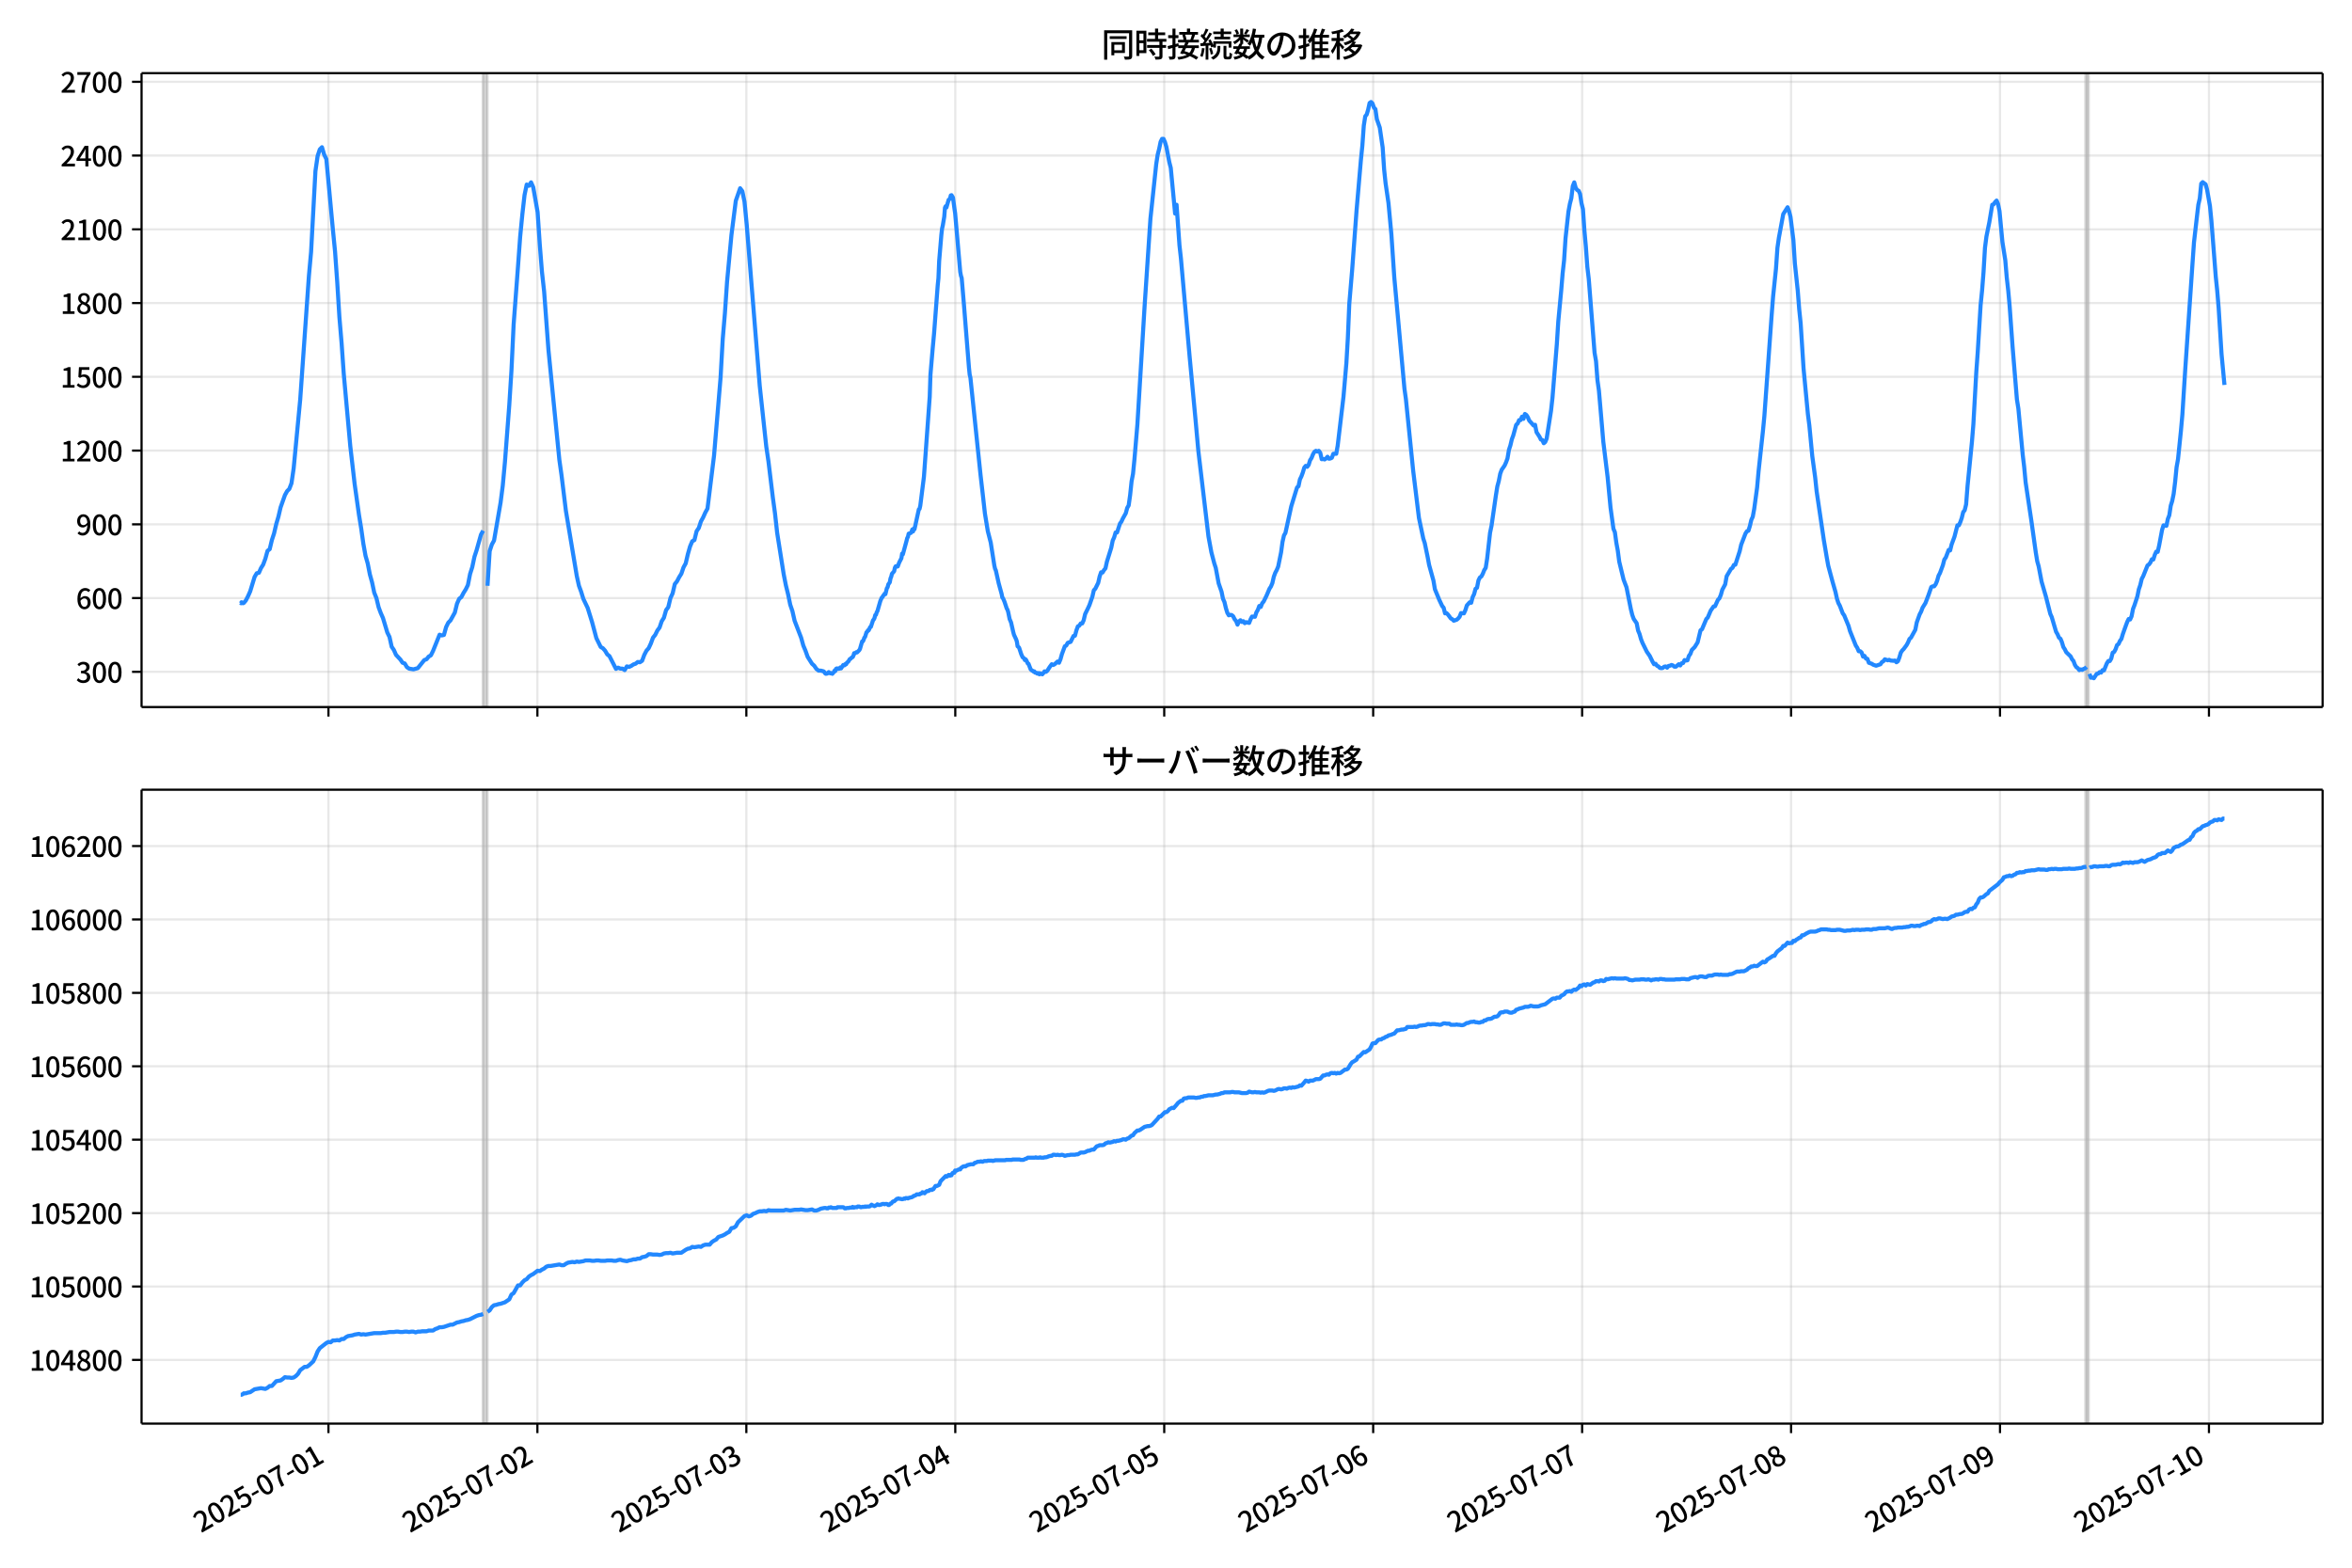 <!DOCTYPE svg  PUBLIC '-//W3C//DTD SVG 1.1//EN'  'http://www.w3.org/Graphics/SVG/1.1/DTD/svg11.dtd'>
<svg version="1.1" viewBox="0 0 864 576" xmlns="http://www.w3.org/2000/svg" xmlns:xlink="http://www.w3.org/1999/xlink">
 <defs>
  <style type="text/css">*{stroke-linejoin: round; stroke-linecap: butt}</style>
 </defs>
 <g id="aa">
  <g id="ab">
   <path d="m0 576h864v-576h-864z" fill="#fff"/>
  </g>
  <g id="ac">
   <g id="ad">
    <path d="m52 259.78h801.2v-232.9h-801.2z" fill="#fff"/>
   </g>
   <g id="ae">
    <path d="m177.42 259.78h1.599v-232.9h-1.599z" clip-path="url(#c)" fill="#808080" opacity=".3" stroke="#808080"/>
   </g>
   <g id="af">
    <path d="m766.14 259.78h1.066v-232.9h-1.066z" clip-path="url(#c)" fill="#808080" opacity=".3" stroke="#808080"/>
   </g>
   <g id="ag">
    <g id="ah">
     <g id="ai">
      <path d="m120.66 259.78v-232.9" clip-path="url(#c)" fill="none" stroke="#b0b0b0" stroke-linecap="square" stroke-opacity=".3" stroke-width=".8"/>
     </g>
     <g id="aj">
      <defs>
       <path id="e" d="m0 0v3.5" stroke="#000" stroke-width=".8"/>
      </defs>
      <use x="120.658" y="259.778" stroke="#000000" stroke-width=".8" xlink:href="#e"/>
     </g>
    </g>
    <g id="ak">
     <g id="al">
      <path d="m197.41 259.78v-232.9" clip-path="url(#c)" fill="none" stroke="#b0b0b0" stroke-linecap="square" stroke-opacity=".3" stroke-width=".8"/>
     </g>
     <g id="am">
      <use x="197.413" y="259.778" stroke="#000000" stroke-width=".8" xlink:href="#e"/>
     </g>
    </g>
    <g id="an">
     <g id="ao">
      <path d="m274.17 259.78v-232.9" clip-path="url(#c)" fill="none" stroke="#b0b0b0" stroke-linecap="square" stroke-opacity=".3" stroke-width=".8"/>
     </g>
     <g id="ap">
      <use x="274.168" y="259.778" stroke="#000000" stroke-width=".8" xlink:href="#e"/>
     </g>
    </g>
    <g id="aq">
     <g id="ar">
      <path d="m350.92 259.78v-232.9" clip-path="url(#c)" fill="none" stroke="#b0b0b0" stroke-linecap="square" stroke-opacity=".3" stroke-width=".8"/>
     </g>
     <g id="as">
      <use x="350.922" y="259.778" stroke="#000000" stroke-width=".8" xlink:href="#e"/>
     </g>
    </g>
    <g id="at">
     <g id="au">
      <path d="m427.68 259.78v-232.9" clip-path="url(#c)" fill="none" stroke="#b0b0b0" stroke-linecap="square" stroke-opacity=".3" stroke-width=".8"/>
     </g>
     <g id="av">
      <use x="427.677" y="259.778" stroke="#000000" stroke-width=".8" xlink:href="#e"/>
     </g>
    </g>
    <g id="aw">
     <g id="ax">
      <path d="m504.43 259.78v-232.9" clip-path="url(#c)" fill="none" stroke="#b0b0b0" stroke-linecap="square" stroke-opacity=".3" stroke-width=".8"/>
     </g>
     <g id="ay">
      <use x="504.432" y="259.778" stroke="#000000" stroke-width=".8" xlink:href="#e"/>
     </g>
    </g>
    <g id="az">
     <g id="ba">
      <path d="m581.19 259.78v-232.9" clip-path="url(#c)" fill="none" stroke="#b0b0b0" stroke-linecap="square" stroke-opacity=".3" stroke-width=".8"/>
     </g>
     <g id="bb">
      <use x="581.187" y="259.778" stroke="#000000" stroke-width=".8" xlink:href="#e"/>
     </g>
    </g>
    <g id="bc">
     <g id="bd">
      <path d="m657.94 259.78v-232.9" clip-path="url(#c)" fill="none" stroke="#b0b0b0" stroke-linecap="square" stroke-opacity=".3" stroke-width=".8"/>
     </g>
     <g id="be">
      <use x="657.942" y="259.778" stroke="#000000" stroke-width=".8" xlink:href="#e"/>
     </g>
    </g>
    <g id="bf">
     <g id="bg">
      <path d="m734.7 259.78v-232.9" clip-path="url(#c)" fill="none" stroke="#b0b0b0" stroke-linecap="square" stroke-opacity=".3" stroke-width=".8"/>
     </g>
     <g id="bh">
      <use x="734.697" y="259.778" stroke="#000000" stroke-width=".8" xlink:href="#e"/>
     </g>
    </g>
    <g id="bi">
     <g id="bj">
      <path d="m811.45 259.78v-232.9" clip-path="url(#c)" fill="none" stroke="#b0b0b0" stroke-linecap="square" stroke-opacity=".3" stroke-width=".8"/>
     </g>
     <g id="bk">
      <use x="811.452" y="259.778" stroke="#000000" stroke-width=".8" xlink:href="#e"/>
     </g>
    </g>
   </g>
   <g id="bl">
    <g id="bm">
     <g id="bn">
      <path d="m52 246.84h801.2" clip-path="url(#c)" fill="none" stroke="#b0b0b0" stroke-linecap="square" stroke-opacity=".3" stroke-width=".8"/>
     </g>
     <g id="bo">
      <defs>
       <path id="g" d="m0 0h-3.5" stroke="#000" stroke-width=".8"/>
      </defs>
      <use x="52" y="246.843" stroke="#000000" stroke-width=".8" xlink:href="#g"/>
     </g>
     <g id="bp">
      <!-- 300 -->
      <g transform="translate(27.9 250.83) scale(.1 -.1)">
       <defs>
        <path id="r" transform="scale(.016)" d="m1715-90q-371 0-656 90t-503 240q-217 150-377 323l359 474q211-205 479-359 269-153 634-153 269 0 467 92 199 93 311 266t112 423q0 256-125 451t-429 300q-304 106-835 106v551q467 0 732 105 266 106 384 291 119 186 119 423 0 307-192 489-192 183-531 183-269 0-503-119-233-118-438-316l-384 460q282 256 614 413 333 157 737 157 422 0 748-144 327-144 512-413 186-269 186-659 0-403-221-685-221-281-592-422v-26q269-70 490-227t349-400 128-557q0-422-215-726-214-304-573-468-358-163-787-163z"/>
        <path id="a" transform="scale(.016)" d="m1830-90q-460 0-806 275-346 276-535 823-188 547-188 1366 0 820 188 1357 189 538 535 803 346 266 806 266 461 0 800-269 340-269 528-803 189-534 189-1354 0-819-189-1366-188-547-528-823-339-275-800-275zm0 589q237 0 422 185 186 186 288 599 103 413 103 1091 0 679-103 1082-102 403-288 582-185 180-422 180-236 0-422-180-186-179-292-582-105-403-105-1082 0-678 105-1091 106-413 292-599 186-185 422-185z"/>
       </defs>
       <use xlink:href="#r"/>
       <use transform="translate(57)" xlink:href="#a"/>
       <use transform="translate(114)" xlink:href="#a"/>
      </g>
     </g>
    </g>
    <g id="bq">
     <g id="br">
      <path d="m52 219.75h801.2" clip-path="url(#c)" fill="none" stroke="#b0b0b0" stroke-linecap="square" stroke-opacity=".3" stroke-width=".8"/>
     </g>
     <g id="bs">
      <use x="52" y="219.745" stroke="#000000" stroke-width=".8" xlink:href="#g"/>
     </g>
     <g id="bt">
      <!-- 600 -->
      <g transform="translate(27.9 223.73) scale(.1 -.1)">
       <defs>
        <path id="k" transform="scale(.016)" d="m1971-90q-339 0-634 144-294 144-518 435-224 292-352 733-128 442-128 1044 0 678 147 1161 148 483 397 784 250 301 570 445t665 144q397 0 688-147 292-147 490-359l-403-448q-128 154-327 253-198 99-409 99-307 0-567-182-259-182-413-605-153-422-153-1145 0-608 115-1002t326-589q212-195 493-195 212 0 375 121 163 122 259 343t96 522q0 300-90 511-89 212-259 320-169 109-419 109-211 0-451-134t-458-461l-25 538q134 192 313 323t374 201q196 71 375 71 397 0 694-163 298-163 467-490 170-326 170-825 0-468-195-817-195-348-512-544-317-195-701-195z"/>
       </defs>
       <use xlink:href="#k"/>
       <use transform="translate(57)" xlink:href="#a"/>
       <use transform="translate(114)" xlink:href="#a"/>
      </g>
     </g>
    </g>
    <g id="bu">
     <g id="bv">
      <path d="m52 192.65h801.2" clip-path="url(#c)" fill="none" stroke="#b0b0b0" stroke-linecap="square" stroke-opacity=".3" stroke-width=".8"/>
     </g>
     <g id="bw">
      <use x="52" y="192.647" stroke="#000000" stroke-width=".8" xlink:href="#g"/>
     </g>
     <g id="bx">
      <!-- 900 -->
      <g transform="translate(27.9 196.63) scale(.1 -.1)">
       <defs>
        <path id="q" transform="scale(.016)" d="m1562-90q-410 0-708 150-297 151-502 356l403 461q141-160 346-256t422-96q224 0 425 102 202 103 352 333 151 230 237 614 87 384 87 941 0 589-115 970t-323 563-496 182q-205 0-372-118-166-118-262-336t-96-525q0-301 86-512 87-211 259-323 173-112 417-112 224 0 460 141 237 141 448 461l32-544q-134-180-313-314t-371-208-384-74q-391 0-689 166-297 167-467 496-169 330-169 823 0 467 195 816t515 541 698 192q339 0 636-138 298-137 519-419 221-281 349-710t128-1018q0-691-141-1187t-391-807q-249-310-563-461-313-150-652-150z"/>
       </defs>
       <use xlink:href="#q"/>
       <use transform="translate(57)" xlink:href="#a"/>
       <use transform="translate(114)" xlink:href="#a"/>
      </g>
     </g>
    </g>
    <g id="by">
     <g id="bz">
      <path d="m52 165.55h801.2" clip-path="url(#c)" fill="none" stroke="#b0b0b0" stroke-linecap="square" stroke-opacity=".3" stroke-width=".8"/>
     </g>
     <g id="ca">
      <use x="52" y="165.549" stroke="#000000" stroke-width=".8" xlink:href="#g"/>
     </g>
     <g id="cb">
      <!-- 1200 -->
      <g transform="translate(22.2 169.53) scale(.1 -.1)">
       <defs>
        <path id="i" transform="scale(.016)" d="m544 0v608h1037v3277h-845v467q333 58 579 147 247 90 451 218h557v-4109h915v-608h-2694z"/>
        <path id="b" transform="scale(.016)" d="m282 0v429q697 621 1164 1136 468 515 701 956 234 442 234 826 0 256-87 451-86 196-262 301-176 106-445 106-275 0-506-151-230-150-422-368l-416 410q301 333 637 518 336 186 803 186 429 0 749-176t496-493 176-745q0-455-224-919t-615-935q-390-470-889-950 186 20 394 36t374 16h1184v-634h-3046z"/>
       </defs>
       <use xlink:href="#i"/>
       <use transform="translate(57)" xlink:href="#b"/>
       <use transform="translate(114)" xlink:href="#a"/>
       <use transform="translate(171)" xlink:href="#a"/>
      </g>
     </g>
    </g>
    <g id="cc">
     <g id="cd">
      <path d="m52 138.45h801.2" clip-path="url(#c)" fill="none" stroke="#b0b0b0" stroke-linecap="square" stroke-opacity=".3" stroke-width=".8"/>
     </g>
     <g id="ce">
      <use x="52" y="138.451" stroke="#000000" stroke-width=".8" xlink:href="#g"/>
     </g>
     <g id="cf">
      <!-- 1500 -->
      <g transform="translate(22.2 142.44) scale(.1 -.1)">
       <defs>
        <path id="h" transform="scale(.016)" d="m1715-90q-365 0-653 90t-506 237q-217 147-383 307l352 480q134-134 294-246t361-183q202-70 452-70 262 0 473 118 212 119 333 346 122 227 122 541 0 460-247 716-246 256-649 256-224 0-384-64t-365-198l-365 237 141 2240h2387v-627h-1747l-109-1204q154 77 307 118 154 42 340 42 397 0 723-160t518-490q192-329 192-847 0-519-224-887t-586-560q-361-192-777-192z"/>
       </defs>
       <use xlink:href="#i"/>
       <use transform="translate(57)" xlink:href="#h"/>
       <use transform="translate(114)" xlink:href="#a"/>
       <use transform="translate(171)" xlink:href="#a"/>
      </g>
     </g>
    </g>
    <g id="cg">
     <g id="ch">
      <path d="m52 111.35h801.2" clip-path="url(#c)" fill="none" stroke="#b0b0b0" stroke-linecap="square" stroke-opacity=".3" stroke-width=".8"/>
     </g>
     <g id="ci">
      <use x="52" y="111.353" stroke="#000000" stroke-width=".8" xlink:href="#g"/>
     </g>
     <g id="cj">
      <!-- 1800 -->
      <g transform="translate(22.2 115.34) scale(.1 -.1)">
       <defs>
        <path id="l" transform="scale(.016)" d="m1830-90q-441 0-787 163-345 164-547 448-202 285-202 650 0 314 122 557t314 419 403 291v32q-256 186-442 458-185 272-185 643 0 365 176 640t480 425q304 151 694 151 410 0 704-160t457-439q164-278 164-649 0-237-96-448t-234-381q-137-169-291-278v-32q218-115 397-285 179-169 288-406t109-557q0-346-189-628-189-281-532-448-342-166-803-166zm314 2708q205 198 310 419 106 221 106 464 0 211-83 384t-247 272q-163 99-393 99-288 0-480-183-192-182-192-502 0-256 134-429 135-172 359-294t486-230zm-294-2170q236 0 418 89 183 90 285 253 103 164 103 388 0 211-90 367-89 157-246 272-157 116-368 215t-454 195q-244-173-398-426-153-252-153-553 0-237 118-416 119-179 324-282 205-102 461-102z"/>
       </defs>
       <use xlink:href="#i"/>
       <use transform="translate(57)" xlink:href="#l"/>
       <use transform="translate(114)" xlink:href="#a"/>
       <use transform="translate(171)" xlink:href="#a"/>
      </g>
     </g>
    </g>
    <g id="ck">
     <g id="cl">
      <path d="m52 84.255h801.2" clip-path="url(#c)" fill="none" stroke="#b0b0b0" stroke-linecap="square" stroke-opacity=".3" stroke-width=".8"/>
     </g>
     <g id="cm">
      <use x="52" y="84.255" stroke="#000000" stroke-width=".8" xlink:href="#g"/>
     </g>
     <g id="cn">
      <!-- 2100 -->
      <g transform="translate(22.2 88.241) scale(.1 -.1)">
       <use xlink:href="#b"/>
       <use transform="translate(57)" xlink:href="#i"/>
       <use transform="translate(114)" xlink:href="#a"/>
       <use transform="translate(171)" xlink:href="#a"/>
      </g>
     </g>
    </g>
    <g id="co">
     <g id="cp">
      <path d="m52 57.157h801.2" clip-path="url(#c)" fill="none" stroke="#b0b0b0" stroke-linecap="square" stroke-opacity=".3" stroke-width=".8"/>
     </g>
     <g id="cq">
      <use x="52" y="57.157" stroke="#000000" stroke-width=".8" xlink:href="#g"/>
     </g>
     <g id="cr">
      <!-- 2400 -->
      <g transform="translate(22.2 61.143) scale(.1 -.1)">
       <defs>
        <path id="m" transform="scale(.016)" d="m2170 0v3072q0 192 12 457 13 266 20 458h-26q-90-179-183-365-92-185-195-364l-921-1415h2579v-576h-3328v493l1875 2957h858v-4717h-691z"/>
       </defs>
       <use xlink:href="#b"/>
       <use transform="translate(57)" xlink:href="#m"/>
       <use transform="translate(114)" xlink:href="#a"/>
       <use transform="translate(171)" xlink:href="#a"/>
      </g>
     </g>
    </g>
    <g id="cs">
     <g id="ct">
      <path d="m52 30.059h801.2" clip-path="url(#c)" fill="none" stroke="#b0b0b0" stroke-linecap="square" stroke-opacity=".3" stroke-width=".8"/>
     </g>
     <g id="cu">
      <use x="52" y="30.059" stroke="#000000" stroke-width=".8" xlink:href="#g"/>
     </g>
     <g id="cv">
      <!-- 2700 -->
      <g transform="translate(22.2 34.045) scale(.1 -.1)">
       <defs>
        <path id="j" transform="scale(.016)" d="m1235 0q32 646 109 1187t224 1024 384 941 576 938h-2208v627h3027v-455q-409-512-665-989-256-476-397-969t-205-1053-90-1251h-755z"/>
       </defs>
       <use xlink:href="#b"/>
       <use transform="translate(57)" xlink:href="#j"/>
       <use transform="translate(114)" xlink:href="#a"/>
       <use transform="translate(171)" xlink:href="#a"/>
      </g>
     </g>
    </g>
   </g>
   <g id="cw">
    <path d="m88.418 221.46.152.181.134-.361.554.361.282-.09.754-.903.798-1.536.802-1.806 1.627-5.329.796-1.355.801-.181.753-1.716.8-1.265.8-2.168.8-2.89.8-.632.8-3.342.8-2.439.8-3.432.8-2.71.8-3.432 1.599-4.516.8-1.445.8-.813.8-2.078.8-5.51 2.399-25.201 3.198-45.434.8-8.852 1.599-29.717.8-5.51.8-2.439.8-.813.8 2.71.8 1.626 2.399 25.833.8 8.129.8 11.2.8 12.917.8 9.484.8 11.381 2.399 26.556 1.599 13.91 1.599 11.381.8 4.878.8 5.691.8 4.426.8 2.8.8 4.065.8 2.89.8 3.794.8 1.987.8 3.342.8 2.168.8 1.806 1.599 5.329.8 1.626.8 3.613.8 1.174.8 1.806 1.599 1.716.8 1.174.8.271.8 1.355.8.542 1.599.271 1.599-.452 2.399-2.981.8-.271.8-.994.8-.452.8-1.626 2.399-5.962.8.271.8-.181.8-2.89.8-1.626.8-.813 1.599-2.89.8-3.252.8-1.806.8-.632.8-1.536.8-1.265.8-1.626.8-4.065.8-2.529.8-3.794.8-2.439 1.599-5.691.8-1.445m1.599 20.233.8-12.736.8-2.439.8-1.445 2.399-13.91.8-6.232.8-8.671 1.599-20.956.8-12.736.8-16.891 1.599-21.227.8-11.02.8-8.22.8-7.045.8-3.884.8.452.8-1.265.8 1.806 1.599 9.123.8 11.923.8 10.026.8 7.226 1.599 21.588 3.998 40.286.8 5.691 1.599 13.007 3.998 23.937.8 3.613.8 2.168.8 2.619 1.599 3.342 1.599 5.149 1.599 5.962 1.599 3.252.8.452.8.903.8 1.355.8.632 2.399 4.697.8-.452.8.361h.8l.8.542.8-1.355.8.181.8-.361.8-.542.8-.271.8-.632.8.09.8-.542.8-2.168.8-1.536.8-.903.8-1.716.8-2.168.8-.994.8-1.626.8-1.084.8-2.349.8-1.265.8-2.8.8-1.084.8-3.342.8-1.716.8-3.432.8-.994.8-1.536.8-1.265.8-2.349.8-1.445.8-3.432.8-2.8.8-1.897.8-.452.8-3.252.8-1.174.8-2.439.8-1.445.8-1.806.8-1.445 2.399-19.42 2.399-28.633.8-14.272.8-9.484.8-11.652 1.599-17.072 1.599-12.555 1.599-4.607.8 1.084.8 3.884.8 8.31 4.797 59.344 2.399 22.311.8 5.42 1.599 13.188.8 5.871.8 7.226 2.399 15.175.8 4.065.8 3.252.8 3.884.8 2.349.8 3.523 2.399 6.232.8 2.89.8 1.897.8 2.258 1.599 2.529.8.723.8 1.174.8.632h.8l1.066.271.267.271.267.452.267.181.533-.09.533-.542.533.452.267-.09.533.271.533-.632.267-.542.267.181.267-.813.267-.181h.267l.267.181.267-.181.267.09.267-.452.267.361.8-1.265.267.181.267-.09.267-.452.267.09.267-.542.533-.452.533-.903.267-.09.533-.542.267-.09.267-.542.267-.903.267.09.533-.452.267.09.8-.813.267-.452.8-2.8h.267l.267-.542.267-.813.267-.271.533-1.716.267-.181.267-.542h.267l.533-1.174.267-.09.8-2.439.267-.271.267-.542.267-1.084.267-.09.267-.903.267-.452 1.066-3.703.533-1.265.267-.181.267-.542.267-.271.267-.452.267.181.533-2.168.267-.361.267-1.084.533-.723.267-1.445.267-.632.267-1.084.8-.903.267-1.265.267-.542.267-.09.267.181.267-.09.533-1.445.8-1.536.267-1.716.267.271 1.333-4.878.267-1.084.267-.452.267-1.174.8-.271.267-.452.267-.813.267.723.267-1.084.267.271 1.599-7.316.267-.181.267-1.174 1.333-10.568 2.132-29.446.267-8.129.8-9.394.533-5.781 1.333-17.614.267-2.619.267-6.323.8-9.575.267-2.349.267-1.174.533-3.161.267-3.342.267-.542.267.452.8-2.8.267-.181.267-.361.267-1.084.267-.09.533.903.533 3.974.267 1.806 1.866 21.498.267 1.445.267.813.8 9.484 1.866 23.395.267 2.619.267 1.084 3.731 35.86.8 6.955.8 7.136 1.066 6.503 1.066 4.155 1.333 8.491.267 1.174.267.542 1.066 4.787 1.066 3.884.267 1.355.267.271.533 1.265.8 2.439.267.452.267.813.533 2.619.533 1.265.8 3.523.267.994.8 1.716.267.813.267 1.716.533.452.8 2.439.533 1.174.533.361.267.632.267-.271.267.361.533 1.174.267.09.8 2.078.533.452.267.09.267.271.267-.09.267.452.533.09.267.271.533-.181.267.452.267-.361.8.361.533-.632.267-.452.533.181.533-.452.8-1.265.8-1.084.533.271.533-.271 1.066-.994.533.452.533-1.265.533-1.897 1.066-2.89.533-.271.533-.994 1.066-.361 1.066-2.168.533-.09.533-1.987.533-1.445.533-.271.533-.813h.533l.533-1.174.533-2.258 1.066-2.168.533-1.174 1.066-3.071.533-2.349.533-.542 1.066-2.168.533-2.349.533-1.536.533.09.533-.903.533-.632.533-2.439 1.599-5.149.533-2.619.533-1.174.533-1.806h.533l1.066-3.252.533-.723.533-1.174 1.066-1.897.533-1.987.533-.903.533-3.794.533-5.058.533-2.8.533-5.42 1.066-12.646 2.665-43.718 2.132-31.976 2.132-20.052.533-3.432.533-2.078.533-2.619.533-1.084h.533l.533 1.174.533 1.806 1.066 5.6.533 2.078 1.599 16.801.533-3.252 1.066 14.904.533 4.787 3.198 36.131 2.132 22.762 1.066 11.833 3.731 31.524 1.066 5.781 1.066 4.065.533 1.626 1.066 5.691 1.066 3.071.533 2.619.533 1.174.533 2.258.533 1.716.533.903.533-.181.533.09.533.452.533 1.084.533.632.533 1.355.533-1.174.533-.452.533.632.533-.271.533.723.533-.361 1.066.271.533-1.355.533-.994 1.066.09.533-1.626.533-.903.533-1.445.533.361.533-1.355.533-.632 1.066-2.168 1.066-2.529.533-.813.533-1.265.533-2.349.533-1.445.533-.994.533-1.265 1.066-5.239.533-3.884.533-2.349.533-.903 2.132-9.755 2.132-6.955.533-.452.533-2.529.533-1.084.533-1.445.533-1.806.533-.632.533.361.533-.723.533-1.716.533-.813.533-1.355.533-.903.533-.361.533.271.533-.271.533.723.533 2.349.533-.09.533.181.533-.361.533-.632.533.723.533-.09.533-.271.533-1.445h1.066l.533-2.981 2.132-17.975 1.066-12.375.533-9.123.533-12.646 1.066-12.646 1.599-21.588 1.599-18.607.533-5.239.533-7.407.533-3.432.533-.632.533-1.806.533-2.439.533-.361.533.542.533 1.536.533.542.533 3.703 1.066 3.071 1.066 7.316.533 8.039.533 5.058 1.066 7.316 1.066 11.471 1.066 15.807 3.731 40.918.533 3.794 2.665 26.285 2.132 17.433 1.599 7.587.533 1.626 1.066 5.149.533 2.89 1.599 5.781.533 3.161 1.599 3.884 1.066 2.258.533.632.533 2.078.533-.09.533.542 1.066 1.445.533.271.533.542 1.066-.361.533-.452.533-.632.533-1.355 1.066.09.533-1.174.533-1.716 1.066-1.174.533.181.533-2.078.533-1.084.533-1.987.533-.361.533-2.71.533-1.084.533-.361.533-.994.533-1.355.533-.813.533-3.432 1.066-9.484.533-2.529 1.599-11.11.533-3.342.533-1.987.533-2.71.533-1.445 1.066-1.536.533-1.174.533-1.445.533-3.161.533-1.626.533-2.258.533-1.445 1.066-3.884.533-.452.533-1.265h.533l.533-1.265.533.813.533-1.806.533.361.533.813.533 1.265 1.066 1.174.533.632.533-.271.533 2.71 1.066 1.626.533 1.084.533.181.533 1.174.533-.452.533-1.265 1.599-10.207.533-4.787 1.599-19.691.533-8.31 1.066-11.291.533-6.413.533-4.787.533-8.129 1.066-9.755.533-2.89.533-2.078.533-4.426.533-1.355.533 1.987.533.813.533.271.533 1.174.533 3.432.533 2.168.533 7.858.533 5.871.533 7.407.533 4.516 2.132 27.098.533 3.071.533 7.045.533 3.794 1.066 12.375.533 6.323 1.599 13.097 1.066 11.2 1.066 7.768.533 1.265.533 3.884.533 2.89.533 4.065 1.599 6.594 1.066 2.8 1.599 8.039.533 2.168.533 1.445 1.066 1.536.533 2.71.533 1.265.533 1.897.533 1.355 1.599 3.252 1.066 1.536 1.066 2.168.533.903.533-.181.533.723.533.271.533.542.533.09.533-.09.533-.452.533-.09.533.452.533-.632.533-.09.533-.271.533.181.533.452h.533l1.066-.903.533.452.533-.813.533-.09.533-1.084.533.181.533-.09.533-1.626.533-.723.533-1.445 1.066-1.084 1.066-1.716 1.066-4.426.533-.361 1.599-3.794.533-.542 1.066-2.529 1.066-1.536.533-.09 1.066-2.349.533-.542.533-1.265.533-1.897 1.066-1.987.533-2.981 1.599-2.71.533-.361.533-1.084.533-.09 1.599-4.968.533-2.349 1.599-4.155.533-.813.533-.181.533-1.716.533-2.258.533-1.174.533-2.89 1.066-7.858.533-5.962 1.599-14.723.533-5.6 2.665-36.944.533-6.865 1.066-10.297.533-7.678.533-3.703 1.599-8.671 1.599-2.529.533 1.445.533 2.078 1.066 8.581.533 8.491 1.066 10.026.533 6.865.533 5.149 1.066 16.62 1.599 16.801.533 4.155 1.066 11.2 1.066 7.858.533 5.058 2.665 18.065 1.066 6.323.533 2.981 1.599 5.962 1.066 3.703.533 2.439.533 1.626.533.994 1.066 2.8.533.723 1.599 3.884.533 1.897 2.132 5.329.533.813.533 1.265h.533l.533.452.533 1.536.533-.271.533.994.533.09.533 1.445 1.066.361.533.361 1.066.361 1.599-.542.533-.813.533-.271.533-.723 1.066.361.533-.181.533.271 1.066.09.533-.09.533.632.533-.361.533-1.355.533-1.806.533-.813.533-.542 1.066-1.445.533-.994.533-1.265.533-.452 1.599-2.89.533-2.71 1.066-2.981.533-.994.533-1.445 1.066-1.716 1.066-2.8 1.066-3.071.533-.271h.533l.533-.723.533-1.265.533-1.897.533-.994 1.066-2.89.533-2.078.533-.723 1.066-2.8.533.181.533-2.168 1.066-2.89 1.066-4.155h.533l.533-1.174.533-1.536.533-2.168.533-.632.533-2.168.533-6.865 1.599-16.078.533-6.503 1.066-19.059.533-7.407 1.066-17.433.533-5.239.533-6.774.533-8.942.533-4.155 1.066-5.239 1.066-6.413.533-.181.533-.813.533-.542.533 1.265.533 2.619 1.066 11.291 1.066 6.774.533 6.323.533 4.697.533 5.871 1.066 14.814 1.599 19.42.533 3.342 1.599 16.981.533 4.426.533 5.691 2.132 14.272 1.599 11.471.533 3.252.533 1.897 1.066 5.6 1.599 5.51 1.599 6.323.533 1.174 1.599 5.42.533.903.533 1.265.533.361.533 1.265.533 1.806.533.813.533 1.084 1.599 1.536.533 1.084.533.632.533 1.445.533.813.533.361.533.723.533-.271.533.181.533-.361.533-.181.533-.542m1.066 2.529.533 1.445.533-.09.533.271 1.066-1.626.533-.09.533-.542.533.181.533-.903.533.09 1.066-2.619.533-.813h.533l.533-.903.533-2.168.533-.271.533-.994.533-1.536.533-.361.533-1.174.533-.723.533-1.806 1.066-2.981.533-1.445.533-1.084.533.181.533-1.174.533-2.71.533-1.355 1.066-3.252.533-2.619.533-1.536.533-2.258.533-.994 1.599-3.974.533-.361.533-.723.533-1.174.533.09.533-1.716.533-1.174.533.09.533-2.349 1.066-5.691.533-1.716 1.066.181.533-2.529.533-1.355.533-3.523.533-1.716.533-2.619.533-4.336.533-5.42.533-2.981 1.066-10.388.533-5.962 1.066-16.801 2.665-38.931.533-7.587 1.066-9.304.533-4.516.533-2.349.533-5.42.533-.542 1.066.813.533 1.897 1.066 6.052.533 5.42 1.066 13.639.533 6.865.533 5.149.533 6.413 1.066 16.981 1.066 11.291v0" clip-path="url(#c)" fill="none" stroke="#28f" stroke-linecap="square" stroke-width="1.5"/>
   </g>
   <g id="cx">
    <path d="m52 259.78v-232.9" fill="none" stroke="#000" stroke-linecap="square" stroke-width=".8"/>
   </g>
   <g id="cy">
    <path d="m853.2 259.78v-232.9" fill="none" stroke="#000" stroke-linecap="square" stroke-width=".8"/>
   </g>
   <g id="cz">
    <path d="m52 259.78h801.2" fill="none" stroke="#000" stroke-linecap="square" stroke-width=".8"/>
   </g>
   <g id="da">
    <path d="m52 26.88h801.2" fill="none" stroke="#000" stroke-linecap="square" stroke-width=".8"/>
   </g>
   <g id="db">
    <!-- 同時接続数の推移 -->
    <g transform="translate(404.6 20.88) scale(.12 -.12)">
     <defs>
      <path id="x" transform="scale(.016)" d="m1587 3936h3232v-518h-3232v518zm320-1114h557v-2534h-557v2534zm301 0h2291v-2086h-2291v512h1734v1069h-1734v505zm-1683 2260h5113v-570h-4524v-5056h-589v5626zm4768 0h595v-4896q0-250-67-397t-227-218q-160-77-426-96t-675-19q-13 83-45 192t-77 218q-45 108-89 185 281-13 527-13 247 0 330 0 83 7 118 42 36 35 36 112v4890z"/>
      <path id="v" transform="scale(.016)" d="m2714 4672h3238v-525h-3238v525zm-244-1235h3712v-538h-3712v538zm20-1184h3635v-531h-3635v531zm1523 3155h595v-2310h-595v2310zm832-2451h589v-2823q0-230-61-364-61-135-227-199-167-70-423-86t-633-16q-20 121-78 285-57 163-121 284 275-6 509-9t310-3q77 6 106 28 29 23 29 93v2810zm-2023-1677 487 282q153-160 313-352t294-381q135-189 206-343l-519-313q-64 153-189 348-124 196-278 394-154 199-314 365zm-2086 3718h1619v-4281h-1619v544h1056v3187h-1056v550zm32-1843h1293v-537h-1293v537zm-320 1843h563v-4832h-563v4832z"/>
      <path id="w" transform="scale(.016)" d="m3866 5408h614v-870h-614v870zm-1479-653h3597v-518h-3597v518zm-230-1485h4e3v-518h-4e3v518zm825 922 519 102q64-160 121-342 58-182 96-352 39-170 45-304l-544-128q-6 134-42 313-35 180-83 365-48 186-112 346zm1856 109 589-71q-96-275-202-557-105-281-195-486l-518 77q58 147 122 329 64 183 118 372t86 336zm-2643-2106h3943v-518h-3943v518zm1408 685 602-115q-167-371-362-784t-390-797-362-685l-525 179q160 288 346 666t368 784 323 752zm-659-2157 358 403q352-102 733-240 381-137 752-304 371-166 697-336 327-169 558-329l-384-461q-218 160-532 336-313 176-685 345-371 170-755 323-384 154-742 263zm1894 1114 583-71q-122-550-353-944-230-393-604-662t-922-435q-547-167-1296-269-25 128-93 269-67 141-137 230 678 64 1168 192t819 349q330 221 531 550 202 330 304 791zm-4684 217q396 90 953 240 557 151 1120 311l77-544q-525-154-1053-311-528-156-963-284l-134 588zm121 2093h1965v-563h-1965v563zm819 1248h576v-5229q0-236-51-374t-192-208q-141-77-355-99-214-23-541-16-13 115-64 288t-109 294q205-6 381-6t234 0q64 0 92 28 29 29 29 93v5229z"/>
      <path id="u" transform="scale(.016)" d="m4058 5408h595v-1798h-595v1798zm-1415-563h3443v-499h-3443v499zm231-992h3008v-499h-3008v499zm-224-877h3475v-1203h-531v729h-2432v-729h-512v1203zm1964-877h551v-1881q0-122 22-157 23-35 106-35 25 0 92 0 68 0 135 0t99 0q51 0 83 54t45 224 19 515q90-70 234-131t259-93q-19-429-83-662-64-234-183-326-118-93-316-93-39 0-103 0t-134 0-138 0q-67 0-99 0-237 0-365 64t-176 218q-48 153-48 422v1881zm-1164-6h550v-455q0-243-48-528-48-284-186-579-137-294-409-572-272-279-727-503-70 90-192 208-121 118-230 195 416 205 665 438 250 234 371 474 122 240 164 467 42 228 42 413v442zm-2240 3309 524-192q-121-244-259-503-137-259-275-496t-259-416l-410 173q122 186 246 438 125 253 240 515 116 263 193 481zm716-743 500-230q-224-359-496-756-272-396-548-764-275-368-518-650l-358 205q179 211 377 483 199 272 387 569 189 298 358 592 170 295 298 551zm-1721-665 307 403q166-154 339-340 173-185 320-364t224-327l-326-460q-77 160-218 348-141 189-314 384-172 196-332 356zm1485-832 435 179q128-211 249-458 122-246 215-474 93-227 137-412l-473-211q-32 185-119 422-86 237-201 486-115 250-243 468zm-1530-583q422 26 998 54 576 29 1184 68l7-499q-570-45-1127-84-556-38-992-70l-70 531zm1702-992 436 135q121-276 214-596t118-556l-454-148q-26 237-112 563-86 327-202 602zm-1363 109 499-83q-57-455-163-897-105-441-253-748-51 32-134 73-83 42-170 83-86 42-144 62 148 294 234 697t131 813zm691 627h525v-2861h-525v2861z"/>
      <path id="o" transform="scale(.016)" d="m224 2022h3187v-499h-3187v499zm51 2247h3111v-487h-3111v487zm1127-1735 563-121q-154-320-333-672t-352-679q-173-326-326-582l-532 173q148 243 324 566t345 669q170 346 311 646zm934-832 563-64q-89-480-262-838t-461-614-701-432-976-298q-25 128-99 269t-157 237q659 102 1085 303 426 202 666 554t342 883zm422 3597 519-211q-147-218-298-436-150-217-278-377l-403 186q121 173 252 413 132 240 208 425zm-1203 109h563v-2957h-563v2957zm-1075-320 448 186q134-192 246-420 112-227 157-393l-467-211q-38 172-147 406t-237 432zm1094-1050 397-236q-160-263-400-529-240-265-519-489-278-224-553-378-51 103-141 237-89 135-179 218 269 109 534 294 266 186 493 416 228 231 368 467zm487-204q83-45 246-145 163-99 352-211t346-211 221-150l-327-423q-83 77-230 198-147 122-317 253-170 132-327 250-156 119-259 189l295 250zm1798 396h2311v-556h-2311v556zm115 1178 615-90q-103-640-263-1235t-384-1101q-224-505-512-889-44 57-134 134t-186 157-166 125q275 339 473 796 199 458 340 995 141 538 217 1108zm1223-1510 614-58q-147-1101-445-1940-297-838-813-1443-515-604-1321-1014-26 71-90 177-64 105-134 208-70 102-128 159 742 346 1212 880 471 535 730 1290 260 755 375 1741zm-1005-135q134-851 387-1597 253-745 659-1305 407-560 1002-874-70-57-154-150-83-93-154-189-70-96-121-179-633 371-1056 988-422 618-688 1434-265 816-425 1783l550 89zm-3309-3065 327 416q377-148 754-330 378-182 701-378 324-195 548-368l-416-435q-211 179-519 378-307 198-666 383-358 186-729 334z"/>
      <path id="t" transform="scale(.016)" d="m3686 4378q-64-493-163-1041-99-547-265-1084-192-653-432-1104t-522-688-595-237q-320 0-596 221-275 221-448 621-172 400-172 931 0 537 220 1017 221 480 611 851 391 372 909 583 519 211 1121 211 576 0 1040-186 464-185 793-515 330-329 502-771 173-441 173-941 0-672-278-1194-278-521-816-851-538-329-1318-444l-378 601q166 20 307 42t263 48q307 70 585 217 279 148 496 375 218 227 342 534 125 308 125 692t-122 713q-121 330-358 573-236 243-582 380-346 138-781 138-525 0-935-186-409-185-694-489-284-304-432-656-147-352-147-678 0-365 89-605 90-240 224-355 135-115 276-115t288 144 297 457q151 314 298 800 147 461 246 982 100 522 145 1021l684-12z"/>
      <path id="p" transform="scale(.016)" d="m2995 2925h2893v-519h-2893v519zm0-1280h2893v-519h-2893v519zm-64-1299h3232v-557h-3232v557zm1312 3577h563v-3763h-563v3763zm429 1466 634-141q-154-390-340-794-185-403-339-684l-512 140q103 199 208 458 106 259 195 528 90 269 154 493zm-1472 25 582-147q-153-518-371-1018-217-499-483-931t-573-758q-38 64-109 160-70 96-147 198-77 103-141 160 416 416 733 1034t509 1302zm128-1203h2720v-537h-2720v-4205h-582v4422l313 320h269zm-3174-2157q396 90 953 240 557 151 1120 311l77-544q-525-154-1053-311-528-156-963-284l-134 588zm121 2093h1965v-563h-1965v563zm819 1248h576v-5229q0-236-51-374t-192-208q-141-77-355-99-214-23-541-16-13 115-64 288t-109 294q205-6 381-6t234 0q64 0 92 28 29 29 29 93v5229z"/>
      <path id="n" transform="scale(.016)" d="m4051 5402 595-109q-281-493-729-941t-1107-806q-39 64-106 144t-141 153q-73 74-137 119 608 288 1011 678t614 762zm-77-557h1511v-493h-1863l352 493zm1293 0h109l109 25 384-179q-192-505-496-905t-695-701q-390-301-845-519-454-217-947-358-44 109-137 253t-176 227q448 109 867 294 419 186 777 445 359 259 631 592t419 730v96zm-1990-954 377 307q167-96 336-218 170-121 320-249 151-128 247-237l-397-332q-90 108-237 236t-317 259q-169 132-329 234zm1107-934 595-109q-307-538-803-1031-496-492-1232-876-38 64-102 144t-138 156q-74 77-138 116 455 217 807 483t604 554q253 288 407 563zm-90-589h1460v-506h-1818l358 506zm1268 0h121l109 26 384-167q-192-614-531-1075t-787-794q-448-332-983-553-534-221-1129-355-45 115-132 269-86 153-176 249 551 96 1043 285 493 189 903 473 410 285 714 669t464 883v90zm-2132-1056 410 339q186-102 384-237 198-134 371-275t282-269l-435-371q-103 128-270 272-166 144-361 288t-381 253zm-2150 3533h589v-5376h-589v5376zm-992-1242h2336v-569h-2336v569zm1024-224 365-160q-96-339-231-707-134-368-291-727-157-358-336-672-179-313-365-537-44 128-134 291t-160 272q173 192 339 457 167 266 323 570 157 304 282 618t208 595zm941 1946 416-467q-314-122-695-221-380-99-784-173-403-74-780-131-20 102-71 236-51 135-102 231 358 58 732 138 375 80 711 179t573 208zm-397-2579q58-45 179-170 122-125 266-266 144-140 259-265t160-183l-352-473q-58 102-157 255-99 154-218 317-118 164-227 311-108 147-185 237l275 237z"/>
     </defs>
     <use xlink:href="#x"/>
     <use transform="translate(100)" xlink:href="#v"/>
     <use transform="translate(200)" xlink:href="#w"/>
     <use transform="translate(300)" xlink:href="#u"/>
     <use transform="translate(400)" xlink:href="#o"/>
     <use transform="translate(500)" xlink:href="#t"/>
     <use transform="translate(600)" xlink:href="#p"/>
     <use transform="translate(700)" xlink:href="#n"/>
    </g>
   </g>
  </g>
  <g id="dc">
   <g id="dd">
    <path d="m52 523.06h801.2v-232.9h-801.2z" fill="#fff"/>
   </g>
   <g id="de">
    <path d="m177.42 523.06h1.599v-232.9h-1.599z" clip-path="url(#d)" fill="#808080" opacity=".3" stroke="#808080"/>
   </g>
   <g id="df">
    <path d="m766.14 523.06h1.066v-232.9h-1.066z" clip-path="url(#d)" fill="#808080" opacity=".3" stroke="#808080"/>
   </g>
   <g id="dg">
    <g id="dh">
     <g id="di">
      <path d="m120.66 523.06v-232.9" clip-path="url(#d)" fill="none" stroke="#b0b0b0" stroke-linecap="square" stroke-opacity=".3" stroke-width=".8"/>
     </g>
     <g id="dj">
      <use x="120.658" y="523.055" stroke="#000000" stroke-width=".8" xlink:href="#e"/>
     </g>
     <g id="dk">
      <!-- 2025-07-01 -->
      <g transform="translate(73.868 563.33) rotate(-30) scale(.1 -.1)">
       <defs>
        <path id="f" transform="scale(.016)" d="m301 1536v544h1689v-544h-1689z"/>
       </defs>
       <use xlink:href="#b"/>
       <use transform="translate(57)" xlink:href="#a"/>
       <use transform="translate(114)" xlink:href="#b"/>
       <use transform="translate(171)" xlink:href="#h"/>
       <use transform="translate(228)" xlink:href="#f"/>
       <use transform="translate(263.7)" xlink:href="#a"/>
       <use transform="translate(320.7)" xlink:href="#j"/>
       <use transform="translate(377.7)" xlink:href="#f"/>
       <use transform="translate(413.4)" xlink:href="#a"/>
       <use transform="translate(470.4)" xlink:href="#i"/>
      </g>
     </g>
    </g>
    <g id="dl">
     <g id="dm">
      <path d="m197.41 523.06v-232.9" clip-path="url(#d)" fill="none" stroke="#b0b0b0" stroke-linecap="square" stroke-opacity=".3" stroke-width=".8"/>
     </g>
     <g id="dn">
      <use x="197.413" y="523.055" stroke="#000000" stroke-width=".8" xlink:href="#e"/>
     </g>
     <g id="do">
      <!-- 2025-07-02 -->
      <g transform="translate(150.62 563.33) rotate(-30) scale(.1 -.1)">
       <use xlink:href="#b"/>
       <use transform="translate(57)" xlink:href="#a"/>
       <use transform="translate(114)" xlink:href="#b"/>
       <use transform="translate(171)" xlink:href="#h"/>
       <use transform="translate(228)" xlink:href="#f"/>
       <use transform="translate(263.7)" xlink:href="#a"/>
       <use transform="translate(320.7)" xlink:href="#j"/>
       <use transform="translate(377.7)" xlink:href="#f"/>
       <use transform="translate(413.4)" xlink:href="#a"/>
       <use transform="translate(470.4)" xlink:href="#b"/>
      </g>
     </g>
    </g>
    <g id="dp">
     <g id="dq">
      <path d="m274.17 523.06v-232.9" clip-path="url(#d)" fill="none" stroke="#b0b0b0" stroke-linecap="square" stroke-opacity=".3" stroke-width=".8"/>
     </g>
     <g id="dr">
      <use x="274.168" y="523.055" stroke="#000000" stroke-width=".8" xlink:href="#e"/>
     </g>
     <g id="ds">
      <!-- 2025-07-03 -->
      <g transform="translate(227.38 563.33) rotate(-30) scale(.1 -.1)">
       <use xlink:href="#b"/>
       <use transform="translate(57)" xlink:href="#a"/>
       <use transform="translate(114)" xlink:href="#b"/>
       <use transform="translate(171)" xlink:href="#h"/>
       <use transform="translate(228)" xlink:href="#f"/>
       <use transform="translate(263.7)" xlink:href="#a"/>
       <use transform="translate(320.7)" xlink:href="#j"/>
       <use transform="translate(377.7)" xlink:href="#f"/>
       <use transform="translate(413.4)" xlink:href="#a"/>
       <use transform="translate(470.4)" xlink:href="#r"/>
      </g>
     </g>
    </g>
    <g id="dt">
     <g id="du">
      <path d="m350.92 523.06v-232.9" clip-path="url(#d)" fill="none" stroke="#b0b0b0" stroke-linecap="square" stroke-opacity=".3" stroke-width=".8"/>
     </g>
     <g id="dv">
      <use x="350.922" y="523.055" stroke="#000000" stroke-width=".8" xlink:href="#e"/>
     </g>
     <g id="dw">
      <!-- 2025-07-04 -->
      <g transform="translate(304.13 563.33) rotate(-30) scale(.1 -.1)">
       <use xlink:href="#b"/>
       <use transform="translate(57)" xlink:href="#a"/>
       <use transform="translate(114)" xlink:href="#b"/>
       <use transform="translate(171)" xlink:href="#h"/>
       <use transform="translate(228)" xlink:href="#f"/>
       <use transform="translate(263.7)" xlink:href="#a"/>
       <use transform="translate(320.7)" xlink:href="#j"/>
       <use transform="translate(377.7)" xlink:href="#f"/>
       <use transform="translate(413.4)" xlink:href="#a"/>
       <use transform="translate(470.4)" xlink:href="#m"/>
      </g>
     </g>
    </g>
    <g id="dx">
     <g id="dy">
      <path d="m427.68 523.06v-232.9" clip-path="url(#d)" fill="none" stroke="#b0b0b0" stroke-linecap="square" stroke-opacity=".3" stroke-width=".8"/>
     </g>
     <g id="dz">
      <use x="427.677" y="523.055" stroke="#000000" stroke-width=".8" xlink:href="#e"/>
     </g>
     <g id="ea">
      <!-- 2025-07-05 -->
      <g transform="translate(380.89 563.33) rotate(-30) scale(.1 -.1)">
       <use xlink:href="#b"/>
       <use transform="translate(57)" xlink:href="#a"/>
       <use transform="translate(114)" xlink:href="#b"/>
       <use transform="translate(171)" xlink:href="#h"/>
       <use transform="translate(228)" xlink:href="#f"/>
       <use transform="translate(263.7)" xlink:href="#a"/>
       <use transform="translate(320.7)" xlink:href="#j"/>
       <use transform="translate(377.7)" xlink:href="#f"/>
       <use transform="translate(413.4)" xlink:href="#a"/>
       <use transform="translate(470.4)" xlink:href="#h"/>
      </g>
     </g>
    </g>
    <g id="eb">
     <g id="ec">
      <path d="m504.43 523.06v-232.9" clip-path="url(#d)" fill="none" stroke="#b0b0b0" stroke-linecap="square" stroke-opacity=".3" stroke-width=".8"/>
     </g>
     <g id="ed">
      <use x="504.432" y="523.055" stroke="#000000" stroke-width=".8" xlink:href="#e"/>
     </g>
     <g id="ee">
      <!-- 2025-07-06 -->
      <g transform="translate(457.64 563.33) rotate(-30) scale(.1 -.1)">
       <use xlink:href="#b"/>
       <use transform="translate(57)" xlink:href="#a"/>
       <use transform="translate(114)" xlink:href="#b"/>
       <use transform="translate(171)" xlink:href="#h"/>
       <use transform="translate(228)" xlink:href="#f"/>
       <use transform="translate(263.7)" xlink:href="#a"/>
       <use transform="translate(320.7)" xlink:href="#j"/>
       <use transform="translate(377.7)" xlink:href="#f"/>
       <use transform="translate(413.4)" xlink:href="#a"/>
       <use transform="translate(470.4)" xlink:href="#k"/>
      </g>
     </g>
    </g>
    <g id="ef">
     <g id="eg">
      <path d="m581.19 523.06v-232.9" clip-path="url(#d)" fill="none" stroke="#b0b0b0" stroke-linecap="square" stroke-opacity=".3" stroke-width=".8"/>
     </g>
     <g id="eh">
      <use x="581.187" y="523.055" stroke="#000000" stroke-width=".8" xlink:href="#e"/>
     </g>
     <g id="ei">
      <!-- 2025-07-07 -->
      <g transform="translate(534.4 563.33) rotate(-30) scale(.1 -.1)">
       <use xlink:href="#b"/>
       <use transform="translate(57)" xlink:href="#a"/>
       <use transform="translate(114)" xlink:href="#b"/>
       <use transform="translate(171)" xlink:href="#h"/>
       <use transform="translate(228)" xlink:href="#f"/>
       <use transform="translate(263.7)" xlink:href="#a"/>
       <use transform="translate(320.7)" xlink:href="#j"/>
       <use transform="translate(377.7)" xlink:href="#f"/>
       <use transform="translate(413.4)" xlink:href="#a"/>
       <use transform="translate(470.4)" xlink:href="#j"/>
      </g>
     </g>
    </g>
    <g id="ej">
     <g id="ek">
      <path d="m657.94 523.06v-232.9" clip-path="url(#d)" fill="none" stroke="#b0b0b0" stroke-linecap="square" stroke-opacity=".3" stroke-width=".8"/>
     </g>
     <g id="el">
      <use x="657.942" y="523.055" stroke="#000000" stroke-width=".8" xlink:href="#e"/>
     </g>
     <g id="em">
      <!-- 2025-07-08 -->
      <g transform="translate(611.15 563.33) rotate(-30) scale(.1 -.1)">
       <use xlink:href="#b"/>
       <use transform="translate(57)" xlink:href="#a"/>
       <use transform="translate(114)" xlink:href="#b"/>
       <use transform="translate(171)" xlink:href="#h"/>
       <use transform="translate(228)" xlink:href="#f"/>
       <use transform="translate(263.7)" xlink:href="#a"/>
       <use transform="translate(320.7)" xlink:href="#j"/>
       <use transform="translate(377.7)" xlink:href="#f"/>
       <use transform="translate(413.4)" xlink:href="#a"/>
       <use transform="translate(470.4)" xlink:href="#l"/>
      </g>
     </g>
    </g>
    <g id="en">
     <g id="eo">
      <path d="m734.7 523.06v-232.9" clip-path="url(#d)" fill="none" stroke="#b0b0b0" stroke-linecap="square" stroke-opacity=".3" stroke-width=".8"/>
     </g>
     <g id="ep">
      <use x="734.697" y="523.055" stroke="#000000" stroke-width=".8" xlink:href="#e"/>
     </g>
     <g id="eq">
      <!-- 2025-07-09 -->
      <g transform="translate(687.91 563.33) rotate(-30) scale(.1 -.1)">
       <use xlink:href="#b"/>
       <use transform="translate(57)" xlink:href="#a"/>
       <use transform="translate(114)" xlink:href="#b"/>
       <use transform="translate(171)" xlink:href="#h"/>
       <use transform="translate(228)" xlink:href="#f"/>
       <use transform="translate(263.7)" xlink:href="#a"/>
       <use transform="translate(320.7)" xlink:href="#j"/>
       <use transform="translate(377.7)" xlink:href="#f"/>
       <use transform="translate(413.4)" xlink:href="#a"/>
       <use transform="translate(470.4)" xlink:href="#q"/>
      </g>
     </g>
    </g>
    <g id="er">
     <g id="es">
      <path d="m811.45 523.06v-232.9" clip-path="url(#d)" fill="none" stroke="#b0b0b0" stroke-linecap="square" stroke-opacity=".3" stroke-width=".8"/>
     </g>
     <g id="et">
      <use x="811.452" y="523.055" stroke="#000000" stroke-width=".8" xlink:href="#e"/>
     </g>
     <g id="eu">
      <!-- 2025-07-10 -->
      <g transform="translate(764.66 563.33) rotate(-30) scale(.1 -.1)">
       <use xlink:href="#b"/>
       <use transform="translate(57)" xlink:href="#a"/>
       <use transform="translate(114)" xlink:href="#b"/>
       <use transform="translate(171)" xlink:href="#h"/>
       <use transform="translate(228)" xlink:href="#f"/>
       <use transform="translate(263.7)" xlink:href="#a"/>
       <use transform="translate(320.7)" xlink:href="#j"/>
       <use transform="translate(377.7)" xlink:href="#f"/>
       <use transform="translate(413.4)" xlink:href="#i"/>
       <use transform="translate(470.4)" xlink:href="#a"/>
      </g>
     </g>
    </g>
   </g>
   <g id="ev">
    <g id="ew">
     <g id="ex">
      <path d="m52 499.66h801.2" clip-path="url(#d)" fill="none" stroke="#b0b0b0" stroke-linecap="square" stroke-opacity=".3" stroke-width=".8"/>
     </g>
     <g id="ey">
      <use x="52" y="499.658" stroke="#000000" stroke-width=".8" xlink:href="#g"/>
     </g>
     <g id="ez">
      <!-- 104800 -->
      <g transform="translate(10.8 503.64) scale(.1 -.1)">
       <use xlink:href="#i"/>
       <use transform="translate(57)" xlink:href="#a"/>
       <use transform="translate(114)" xlink:href="#m"/>
       <use transform="translate(171)" xlink:href="#l"/>
       <use transform="translate(228)" xlink:href="#a"/>
       <use transform="translate(285)" xlink:href="#a"/>
      </g>
     </g>
    </g>
    <g id="fa">
     <g id="fb">
      <path d="m52 472.69h801.2" clip-path="url(#d)" fill="none" stroke="#b0b0b0" stroke-linecap="square" stroke-opacity=".3" stroke-width=".8"/>
     </g>
     <g id="fc">
      <use x="52" y="472.686" stroke="#000000" stroke-width=".8" xlink:href="#g"/>
     </g>
     <g id="fd">
      <!-- 105000 -->
      <g transform="translate(10.8 476.67) scale(.1 -.1)">
       <use xlink:href="#i"/>
       <use transform="translate(57)" xlink:href="#a"/>
       <use transform="translate(114)" xlink:href="#h"/>
       <use transform="translate(171)" xlink:href="#a"/>
       <use transform="translate(228)" xlink:href="#a"/>
       <use transform="translate(285)" xlink:href="#a"/>
      </g>
     </g>
    </g>
    <g id="fe">
     <g id="ff">
      <path d="m52 445.72h801.2" clip-path="url(#d)" fill="none" stroke="#b0b0b0" stroke-linecap="square" stroke-opacity=".3" stroke-width=".8"/>
     </g>
     <g id="fg">
      <use x="52" y="445.715" stroke="#000000" stroke-width=".8" xlink:href="#g"/>
     </g>
     <g id="fh">
      <!-- 105200 -->
      <g transform="translate(10.8 449.7) scale(.1 -.1)">
       <use xlink:href="#i"/>
       <use transform="translate(57)" xlink:href="#a"/>
       <use transform="translate(114)" xlink:href="#h"/>
       <use transform="translate(171)" xlink:href="#b"/>
       <use transform="translate(228)" xlink:href="#a"/>
       <use transform="translate(285)" xlink:href="#a"/>
      </g>
     </g>
    </g>
    <g id="fi">
     <g id="fj">
      <path d="m52 418.74h801.2" clip-path="url(#d)" fill="none" stroke="#b0b0b0" stroke-linecap="square" stroke-opacity=".3" stroke-width=".8"/>
     </g>
     <g id="fk">
      <use x="52" y="418.744" stroke="#000000" stroke-width=".8" xlink:href="#g"/>
     </g>
     <g id="fl">
      <!-- 105400 -->
      <g transform="translate(10.8 422.73) scale(.1 -.1)">
       <use xlink:href="#i"/>
       <use transform="translate(57)" xlink:href="#a"/>
       <use transform="translate(114)" xlink:href="#h"/>
       <use transform="translate(171)" xlink:href="#m"/>
       <use transform="translate(228)" xlink:href="#a"/>
       <use transform="translate(285)" xlink:href="#a"/>
      </g>
     </g>
    </g>
    <g id="fm">
     <g id="fn">
      <path d="m52 391.77h801.2" clip-path="url(#d)" fill="none" stroke="#b0b0b0" stroke-linecap="square" stroke-opacity=".3" stroke-width=".8"/>
     </g>
     <g id="fo">
      <use x="52" y="391.772" stroke="#000000" stroke-width=".8" xlink:href="#g"/>
     </g>
     <g id="fp">
      <!-- 105600 -->
      <g transform="translate(10.8 395.76) scale(.1 -.1)">
       <use xlink:href="#i"/>
       <use transform="translate(57)" xlink:href="#a"/>
       <use transform="translate(114)" xlink:href="#h"/>
       <use transform="translate(171)" xlink:href="#k"/>
       <use transform="translate(228)" xlink:href="#a"/>
       <use transform="translate(285)" xlink:href="#a"/>
      </g>
     </g>
    </g>
    <g id="fq">
     <g id="fr">
      <path d="m52 364.8h801.2" clip-path="url(#d)" fill="none" stroke="#b0b0b0" stroke-linecap="square" stroke-opacity=".3" stroke-width=".8"/>
     </g>
     <g id="fs">
      <use x="52" y="364.801" stroke="#000000" stroke-width=".8" xlink:href="#g"/>
     </g>
     <g id="ft">
      <!-- 105800 -->
      <g transform="translate(10.8 368.79) scale(.1 -.1)">
       <use xlink:href="#i"/>
       <use transform="translate(57)" xlink:href="#a"/>
       <use transform="translate(114)" xlink:href="#h"/>
       <use transform="translate(171)" xlink:href="#l"/>
       <use transform="translate(228)" xlink:href="#a"/>
       <use transform="translate(285)" xlink:href="#a"/>
      </g>
     </g>
    </g>
    <g id="fu">
     <g id="fv">
      <path d="m52 337.83h801.2" clip-path="url(#d)" fill="none" stroke="#b0b0b0" stroke-linecap="square" stroke-opacity=".3" stroke-width=".8"/>
     </g>
     <g id="fw">
      <use x="52" y="337.83" stroke="#000000" stroke-width=".8" xlink:href="#g"/>
     </g>
     <g id="fx">
      <!-- 106000 -->
      <g transform="translate(10.8 341.81) scale(.1 -.1)">
       <use xlink:href="#i"/>
       <use transform="translate(57)" xlink:href="#a"/>
       <use transform="translate(114)" xlink:href="#k"/>
       <use transform="translate(171)" xlink:href="#a"/>
       <use transform="translate(228)" xlink:href="#a"/>
       <use transform="translate(285)" xlink:href="#a"/>
      </g>
     </g>
    </g>
    <g id="fy">
     <g id="fz">
      <path d="m52 310.86h801.2" clip-path="url(#d)" fill="none" stroke="#b0b0b0" stroke-linecap="square" stroke-opacity=".3" stroke-width=".8"/>
     </g>
     <g id="ga">
      <use x="52" y="310.858" stroke="#000000" stroke-width=".8" xlink:href="#g"/>
     </g>
     <g id="gb">
      <!-- 106200 -->
      <g transform="translate(10.8 314.84) scale(.1 -.1)">
       <use xlink:href="#i"/>
       <use transform="translate(57)" xlink:href="#a"/>
       <use transform="translate(114)" xlink:href="#k"/>
       <use transform="translate(171)" xlink:href="#b"/>
       <use transform="translate(228)" xlink:href="#a"/>
       <use transform="translate(285)" xlink:href="#a"/>
      </g>
     </g>
    </g>
   </g>
   <g id="gc">
    <path d="m88.418 512.47h.286l.554-.27.282-.27h.754l.798-.27.802-.135 1.627-1.079 2.351-.405 1.599.27.8-.405.8-.674h.8l1.599-1.753 1.599-.27.8-.539.8-.674.8.135h.8l.8.135.8-.135.8-.539.8-.809.8-1.349 1.599-1.214h.8l.8-.539 1.599-1.483.8-1.618.8-2.023.8-1.214 2.399-1.888.8-.405.8.135.8-.674h.8l.8-.135.8.135.8-.539h.8l.8-.674.8-.405 1.599-.27.8-.27 1.599-.27.8.27.8-.135.8.135 3.198-.539h2.399l.8-.135h.8l1.599-.27h1.599l.8-.135h.8l.8.135h.8l.8-.135h.8l.8.135.8-.135h.8l.8.27.8-.27h.8l.8-.135h1.599l.8-.27h1.599l.8-.539.8-.27.8-.405h.8l.8-.135 2.399-.809h.8l1.599-.809.8-.135.8-.27.8-.135.8-.27.8-.135.8-.27 2.399-1.214.8-.27.8-.135.8-.27m1.599-.809.8-.539.8-1.214.8-.674.8-.135.8-.27.8-.135 1.599-.539 1.599-1.079.8-1.753.8-.539 1.599-2.832h.8l.8-1.079.8-.809.8-.405.8-.944.8-.539.8-.405 1.599-1.214.8.135.8-.539.8-.405.8-.674.8-.27h.8l3.198-.539.8.27h.8l.8-.539.8-.405 1.599-.27.8.135.8-.27.8.135 1.599-.27.8-.27h1.599l.8.135h.8l.8-.135h.8l.8.135h1.599l.8-.135h1.599l.8.135h.8l.8-.27.8-.135.8.27 1.599.27.8-.27.8-.135.8-.27h.8l.8-.27h.8l.8-.539.8-.135.8-.27.8-.674h.8l.8.135h1.599l.8.135.8-.135.8-.405.8-.135h.8l.8-.135.8.27 1.599-.27h1.599l1.599-1.079.8-.405.8-.135.8-.539.8.135 1.599-.27.8.135.8-.539.8-.27h1.599l.8-.944.8-.539.8-.405.8-.944 1.599-.539.8-.405.8-.539.8-.405.8-1.349.8-.135.8-.539.8-1.483 2.399-2.293.8-.27.8.405.8-.27.8-.674.8-.27.8-.405.8-.27h.8l.8-.135.8.135.8-.405.8.135h4.797l.8-.27 1.599.27 1.599-.27h1.599l.8-.135 1.599.27h.8l1.599-.27.8.405h.8l.8-.27.8-.405 1.333-.27h.533l.267.135h.533l.267-.27h.533l.267-.135.533.27h1.599l.267-.27h2.132l.267.135.267.27h.533l.267-.135h.8l.267-.135h.8l.267-.27.267.27h.267l.267-.135h.8l.267-.27h.533l.533.27h.267l.267-.135h.8l.267-.135.267.135.267-.135h1.066l.267-.135.533-.539.267.27h.267l.533.27.8-.405.267-.27.533.27h.267l.267-.135h.267l.533-.27h.533l.267.135.267-.135h.533l.267.135.267.27h.267l.533-.539h.267l.533-.674.267-.135h.267l1.066-.944h.267l.267-.135.267.135h.533l.267.135h.533l.533-.27.267.135.267-.27h.533l.267.135.533-.27h.267l.267-.135h.267l.533-.27.267-.27h.267l.533-.27.267-.27h1.066l.267-.27h.267l.267-.135.267-.405.267.27.267-.135.267.27.267-.405.267-.135.267-.27h.533l.267-.135.267-.27h.267l.267-.135.267.135.267-.27h.267l.8-1.214h.533l.8-.405.533-1.349 1.866-1.888.267.27.533-.27.267-.405h.267l.267.27.267-.135h.267l.267-.674.267-.27h.533l.267-.809.267.135 1.066-.539h.533l.267-.539.267-.135.533-.405h.267l.267-.135.267.135.267-.135.533-.405h.267l.267-.135h.267l.267-.135h1.066l.533-.539h.267l.8-.405h.8l.267-.135h.267l.267.135h.267l.533-.27h1.066l.267-.135h1.599l.267.135.267-.135h.267l.267-.135h3.731l.267-.135h2.132l.267-.135h2.665l.267.135h1.066l.8-.405h.267l.533-.405h2.665l.267-.135.267.135h1.066l.267-.135.267.135h1.066l.267-.135h.533l.533-.135.533-.27h.267l.267-.135h.533l.533-.405h.533l.533.135.533-.135.533.135h.533l.533-.135.533.135.533.27 1.066-.27h.533l.533-.135h1.599l.533-.135h.533l1.066-.674h1.066l.533-.135 1.066-.539h.533l.533-.27.533-.135h.533l1.066-1.214.533-.135.533-.27h1.066l.533-.135.533-.539.533-.135.533-.27.533.135 1.066-.27.533-.27.533.135.533-.27h.533l1.066-.27.533-.27h.533l.533.135.533-.405.533-.135 1.066-.944.533-.135.533-.809 1.066-.944h.533l.533-.27 1.599-1.079 1.066-.27h.533l.533-.135.533-.27 2.132-2.293.533-.809h.533l1.599-1.618h.533l.533-.405.533-.674 1.066-.539.533.135 1.066-1.214.533-.674 1.066-.809h.533l.533-.809.533-.135h.533l.533-.27h2.132l.533.135h.533l.533-.135h.533l.533-.27h.533l.533-.27h.533l1.066-.27h1.599l1.066-.27h.533l1.066-.27.533-.27h.533l.533-.27h2.132l.533-.135h.533l.533.135h1.599l1.066.27h1.599l.533-.135.533-.405 1.066.27h.533l.533-.135.533.135h1.066l.533.135.533-.135.533.135.533-.135 1.066-.539.533-.135h1.066l.533.135.533-.135 1.066-.539h.533l.533.135.533-.135.533-.27h.533l.533.135.533-.27.533-.135.533.135.533-.27.533.135 1.599-.405.533-.405.533.135 1.066-1.214.533-.674.533.135.533.27.533-.405h1.066l1.066-.539h1.066l.533-.135 1.066-1.214h.533l.533-.27.533-.135.533.135.533-.539.533-.135.533.135.533-.135.533.27.533-.27.533.135.533-.135 1.599-1.214h.533l.533-.27 1.066-1.753.533-.674.533-.27 1.066-.674.533-1.079.533-.135 1.599-1.618.533.135 1.599-1.079.533-.944.533-1.214.533-.135h.533l1.066-1.214.533-.135h.533l.533-.405.533-.135.533-.405.533-.135.533-.405 1.066-.27.533-.27.533-.135 1.066-1.214h.533l1.066-.27h.533l1.066-.27.533-.674h2.132l.533-.135.533.135.533-.135.533-.27.533-.135h.533l.533-.135h.533l.533-.135.533-.27h.533l.533.135.533-.135h1.066l.533.135h.533l.533.135h.533l1.066-.539h.533l.533.135h1.066l.533.405h1.599l.533-.135.533.135h.533l.533.135h.533l.533-.135 1.066-.674h.533l.533-.27.533-.135h.533l.533-.135.533.27h.533l.533.135h.533l.533-.27h.533l.533-.539h.533l.533-.405.533-.135h.533l.533-.135 1.066-.674h.533l.533-.135.533-.539.533-.809.533-.135h.533l.533-.27h1.066l.533.27.533.135h.533l.533-.27.533-.135.533-.674.533-.135.533-.27 1.599-.405.533-.27h1.066l.533-.135.533-.27 1.066.27h1.599l.533-.135.533-.27 1.599-.405 2.665-2.023.533-.135.533.135.533-.405h1.066l.533-.674 1.066-.539.533-.674.533-.405h.533l.533-.135.533.27.533-.539.533-.27.533.135 1.066-.809.533-.809.533.27.533-.539.533-.135.533.405.533-.539 1.066.27 1.066-.809.533-.135.533-.405h.533l.533.135.533-.405h.533l.533.27.533-.135.533-.674.533.135 1.599-.405.533.135.533-.135.533.135h2.665l.533-.135 1.066.27.533.405h.533l.533.135 1.066-.27h1.599l.533-.135h1.066l.533.135h.533l.533-.135.533.135.533.27.533-.27h.533l.533-.135h.533l.533.135.533-.27h.533l.533.135h.533l.533.135h3.198l.533-.135h1.599l.533-.135h1.066l.533.135h1.066l.533-.405 1.599-.405h.533l.533.27.533-.405.533-.135h.533l1.066.27h.533l.533-.405.533-.135h1.066l.533-.27.533-.135h1.066l.533.135.533-.135.533.135h2.132l.533-.27h.533l.533-.135 1.599-.809h1.066l.533-.135h1.066l1.066-.539.533-.539.533-.27.533-.405h.533l.533-.27.533.135h.533l2.132-1.618.533.27.533-.27.533-.809.533-.27 1.599-1.079h.533l.533-.944.533-.674 1.599-1.214.533-.809h.533l1.066-1.214.533.27.533-.135h.533l.533-.809.533.135.533-.539.533-.27.533-.405.533-.135.533-.809h.533l1.066-.674 1.066-.539.533-.135h1.599l.533-.135.533-.27.533-.135.533-.27h2.132l.533.135h.533l.533.135h1.599l.533-.135h1.066l1.599.405h.533l.533-.135h1.066l1.066-.27.533.135.533-.135h1.066l.533.135.533-.135h1.066l.533-.135h1.066l.533.135h.533l.533-.27h1.066l1.066-.27h2.132l1.066-.27.533.135.533.27.533.135.533-.27.533-.135h.533l.533-.135h1.599l.533-.135h.533l.533-.135h.533l.533-.135.533-.27h.533l.533.135h.533l.533-.135h.533l.533.135.533-.405.533-.135.533-.27h.533l1.066-.674h.533l.533-.27.533-.539.533-.27.533.135.533-.135.533-.27h.533l1.066.27.533-.135h.533l.533.135 1.066-.539.533-.405 1.066-.27.533-.405h.533l1.066-.27h.533l.533-.27.533-.405.533-.135h.533l.533-.809.533-.27.533.135.533-.539.533-.135.533-1.079.533-.674.533-1.349.533-.539h.533l.533-.27 1.066-.944.533-.27.533-.944 3.198-2.427.533-.674 1.066-.944.533-.944.533-.135.533-.27h.533l.533-.27.533.27.533-.135.533-.405.533-.135.533-.539h.533l.533-.27.533.135.533-.135h.533l.533-.405h.533l.533-.135h.533l.533-.135h1.066l1.599-.405.533.135h1.599l.533.135h.533l.533-.27h.533l.533-.135.533.135.533-.135h.533l.533.135h1.599l.533-.135h1.599l.533-.135.533.135h1.599l.533-.135h.533l.533-.135h.533l.533-.135.533-.27h.533l.533-.135m1.066.405.533-.27h.533l.533-.27h.533l.533.135h.533l.533-.135h1.599l.533-.135h.533l.533.135h.533l.533-.405.533-.135h1.066l1.066-.27.533.135.533-.27.533-.405.533.135.533-.135h.533l.533.135.533-.27 1.066.27.533-.27h1.066l.533-.135 1.066-.539 1.066.539 1.066-.674 1.066-.27 1.066-.539.533-.135.533-.27.533-.674.533-.27h.533l.533-.405h1.066l1.066-.944 1.066.539.533-.539.533-.944 1.066-.539h.533l.533-.27.533-.405.533-.135 2.132-1.483.533-.135.533-.944.533-.405.533-1.214.533-.539.533-.27.533-.539h.533l1.066-1.079.533-.135.533-.27.533-.135.533-.27.533-.539.533-.27.533-.135.533-.539h.533l.533.135.533-.405 1.066.27.533-.539h.533v0" clip-path="url(#d)" fill="none" stroke="#28f" stroke-linecap="square" stroke-width="1.5"/>
   </g>
   <g id="gd">
    <path d="m52 523.06v-232.9" fill="none" stroke="#000" stroke-linecap="square" stroke-width=".8"/>
   </g>
   <g id="ge">
    <path d="m853.2 523.06v-232.9" fill="none" stroke="#000" stroke-linecap="square" stroke-width=".8"/>
   </g>
   <g id="gf">
    <path d="m52 523.06h801.2" fill="none" stroke="#000" stroke-linecap="square" stroke-width=".8"/>
   </g>
   <g id="gg">
    <path d="m52 290.16h801.2" fill="none" stroke="#000" stroke-linecap="square" stroke-width=".8"/>
   </g>
   <g id="gh">
    <!-- サーバー数の推移 -->
    <g transform="translate(404.6 284.16) scale(.12 -.12)">
     <defs>
      <path id="z" transform="scale(.016)" d="m4685 2893q0-621-84-1111-83-489-288-877-204-387-569-691t-928-560l-544 512q448 167 781 371 333 205 550 503 218 298 323 739 106 442 106 1075v1620q0 192-10 339-9 147-22 217h723q-6-70-22-217t-16-339v-1581zm-2304 2086q-7-64-23-199-16-134-16-313v-2317q0-128 6-256 7-128 13-224 7-96 13-140h-710q6 44 12 140 7 96 13 221 7 125 7 259v2317q0 122-10 256-9 135-28 256h723zm-1978-1197q45-12 144-22t237-20q138-9 285-9h4217q237 0 394 13t246 26v-679q-76 7-240 13-163 6-393 6h-4224q-147 0-282-3-134-3-234-10-99-6-150-12v697z"/>
      <path id="s" transform="scale(.016)" d="m621 2854q109-6 265-16 157-9 339-16 183-6 349-6 128 0 352 0t509 0 598 0q314 0 624 0 311 0 586 0t486 0q212 0 327 0 230 0 416 16t301 22v-793q-109 6-308 19-198 13-409 13-109 0-324 0-214 0-489 0t-586 0q-310 0-624 0-313 0-598 0t-509 0-352 0q-262 0-525-10-262-9-428-22v793z"/>
      <path id="y" transform="scale(.016)" d="m4941 5037q83-109 176-269t182-320q90-160 154-288l-416-179q-96 192-240 448t-272 435l416 173zm723 275q83-122 182-282 100-160 196-317 96-156 153-271l-416-186q-102 205-246 454-144 250-279 429l410 173zm-4339-3360q102 262 201 556 100 295 183 612t144 630q61 314 93 602l723-147q-19-83-45-183-26-99-48-195t-42-166q-32-154-86-394t-131-512-164-551q-86-278-182-514-115-301-269-618-153-317-326-618-173-300-346-550l-697 294q301 397 563 874t429 880zm3155 198q-96 250-215 531-118 282-243 567-124 285-246 534-122 250-224 429l659 218q96-179 221-429t253-535q128-284 249-566 122-281 218-525 90-230 195-518 106-288 211-592 106-304 195-589 90-285 154-515l-729-237q-84 352-199 736t-240 768-259 723z"/>
     </defs>
     <use xlink:href="#z"/>
     <use transform="translate(100)" xlink:href="#s"/>
     <use transform="translate(200)" xlink:href="#y"/>
     <use transform="translate(300)" xlink:href="#s"/>
     <use transform="translate(400)" xlink:href="#o"/>
     <use transform="translate(500)" xlink:href="#t"/>
     <use transform="translate(600)" xlink:href="#p"/>
     <use transform="translate(700)" xlink:href="#n"/>
    </g>
   </g>
  </g>
 </g>
 <defs>
  <clipPath id="c">
   <rect x="52" y="26.88" width="801.2" height="232.9"/>
  </clipPath>
  <clipPath id="d">
   <rect x="52" y="290.16" width="801.2" height="232.9"/>
  </clipPath>
 </defs>
</svg>
